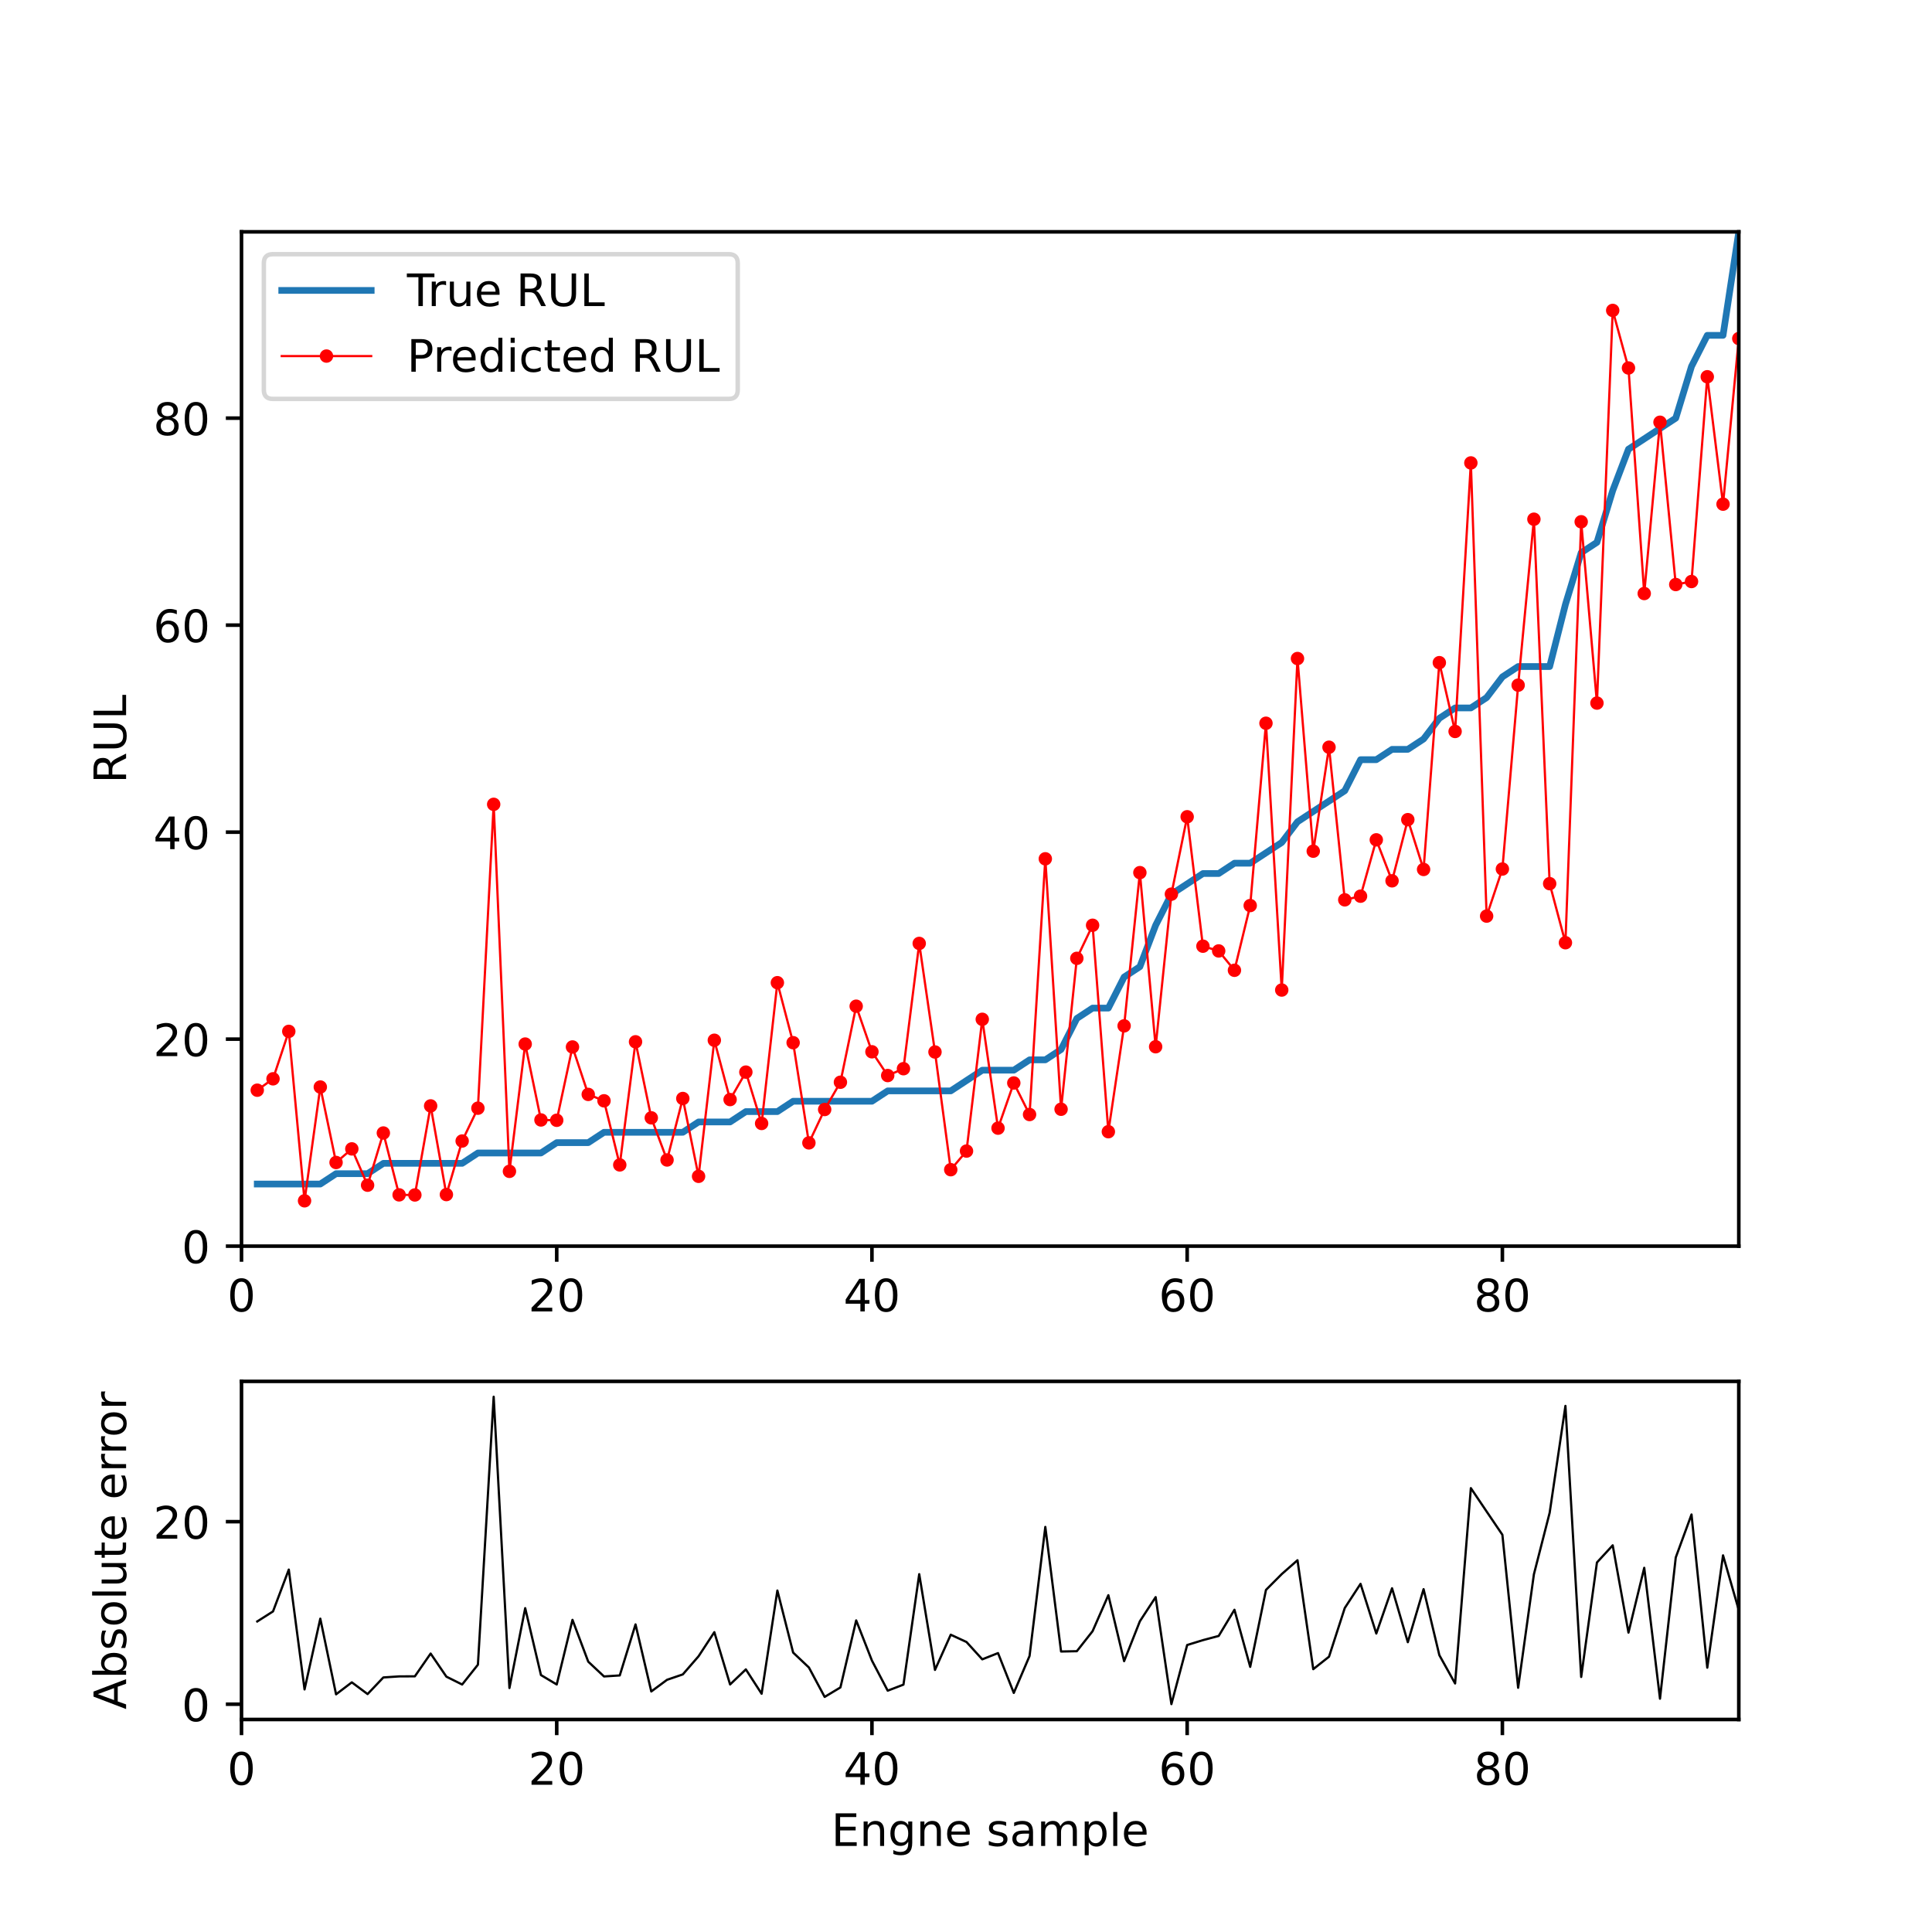 <?xml version="1.0" encoding="utf-8" standalone="no"?>
<!DOCTYPE svg PUBLIC "-//W3C//DTD SVG 1.1//EN"
  "http://www.w3.org/Graphics/SVG/1.1/DTD/svg11.dtd">
<!-- Created with matplotlib (https://matplotlib.org/) -->
<svg height="432pt" version="1.1" viewBox="0 0 432 432" width="432pt" xmlns="http://www.w3.org/2000/svg" xmlns:xlink="http://www.w3.org/1999/xlink">
 <defs>
  <style type="text/css">
*{stroke-linecap:butt;stroke-linejoin:round;}
  </style>
 </defs>
 <g id="figure_1">
  <g id="patch_1">
   <path d="M 0 432 
L 432 432 
L 432 0 
L 0 0 
z
" style="fill:#ffffff;"/>
  </g>
  <g id="axes_1">
   <g id="patch_2">
    <path d="M 54 278.64 
L 388.8 278.64 
L 388.8 51.84 
L 54 51.84 
z
" style="fill:#ffffff;"/>
   </g>
   <g id="matplotlib.axis_1">
    <g id="xtick_1">
     <g id="line2d_1">
      <defs>
       <path d="M 0 0 
L 0 3.5 
" id="m6af1f34b84" style="stroke:#000000;stroke-width:0.8;"/>
      </defs>
      <g>
       <use style="stroke:#000000;stroke-width:0.8;" x="54" xlink:href="#m6af1f34b84" y="278.64"/>
      </g>
     </g>
     <g id="text_1">
      <!-- 0 -->
      <defs>
       <path d="M 31.781 66.406 
Q 24.172 66.406 20.328 58.906 
Q 16.5 51.422 16.5 36.375 
Q 16.5 21.391 20.328 13.891 
Q 24.172 6.391 31.781 6.391 
Q 39.453 6.391 43.281 13.891 
Q 47.125 21.391 47.125 36.375 
Q 47.125 51.422 43.281 58.906 
Q 39.453 66.406 31.781 66.406 
z
M 31.781 74.219 
Q 44.047 74.219 50.516 64.516 
Q 56.984 54.828 56.984 36.375 
Q 56.984 17.969 50.516 8.266 
Q 44.047 -1.422 31.781 -1.422 
Q 19.531 -1.422 13.062 8.266 
Q 6.594 17.969 6.594 36.375 
Q 6.594 54.828 13.062 64.516 
Q 19.531 74.219 31.781 74.219 
z
" id="DejaVuSans-48"/>
      </defs>
      <g transform="translate(50.819 293.238)scale(0.1 -0.1)">
       <use xlink:href="#DejaVuSans-48"/>
      </g>
     </g>
    </g>
    <g id="xtick_2">
     <g id="line2d_2">
      <g>
       <use style="stroke:#000000;stroke-width:0.8;" x="124.484" xlink:href="#m6af1f34b84" y="278.64"/>
      </g>
     </g>
     <g id="text_2">
      <!-- 20 -->
      <defs>
       <path d="M 19.188 8.297 
L 53.609 8.297 
L 53.609 0 
L 7.328 0 
L 7.328 8.297 
Q 12.938 14.109 22.625 23.891 
Q 32.328 33.688 34.812 36.531 
Q 39.547 41.844 41.422 45.531 
Q 43.312 49.219 43.312 52.781 
Q 43.312 58.594 39.234 62.25 
Q 35.156 65.922 28.609 65.922 
Q 23.969 65.922 18.812 64.312 
Q 13.672 62.703 7.812 59.422 
L 7.812 69.391 
Q 13.766 71.781 18.938 73 
Q 24.125 74.219 28.422 74.219 
Q 39.75 74.219 46.484 68.547 
Q 53.219 62.891 53.219 53.422 
Q 53.219 48.922 51.531 44.891 
Q 49.859 40.875 45.406 35.406 
Q 44.188 33.984 37.641 27.219 
Q 31.109 20.453 19.188 8.297 
z
" id="DejaVuSans-50"/>
      </defs>
      <g transform="translate(118.122 293.238)scale(0.1 -0.1)">
       <use xlink:href="#DejaVuSans-50"/>
       <use x="63.623" xlink:href="#DejaVuSans-48"/>
      </g>
     </g>
    </g>
    <g id="xtick_3">
     <g id="line2d_3">
      <g>
       <use style="stroke:#000000;stroke-width:0.8;" x="194.968" xlink:href="#m6af1f34b84" y="278.64"/>
      </g>
     </g>
     <g id="text_3">
      <!-- 40 -->
      <defs>
       <path d="M 37.797 64.312 
L 12.891 25.391 
L 37.797 25.391 
z
M 35.203 72.906 
L 47.609 72.906 
L 47.609 25.391 
L 58.016 25.391 
L 58.016 17.188 
L 47.609 17.188 
L 47.609 0 
L 37.797 0 
L 37.797 17.188 
L 4.891 17.188 
L 4.891 26.703 
z
" id="DejaVuSans-52"/>
      </defs>
      <g transform="translate(188.606 293.238)scale(0.1 -0.1)">
       <use xlink:href="#DejaVuSans-52"/>
       <use x="63.623" xlink:href="#DejaVuSans-48"/>
      </g>
     </g>
    </g>
    <g id="xtick_4">
     <g id="line2d_4">
      <g>
       <use style="stroke:#000000;stroke-width:0.8;" x="265.453" xlink:href="#m6af1f34b84" y="278.64"/>
      </g>
     </g>
     <g id="text_4">
      <!-- 60 -->
      <defs>
       <path d="M 33.016 40.375 
Q 26.375 40.375 22.484 35.828 
Q 18.609 31.297 18.609 23.391 
Q 18.609 15.531 22.484 10.953 
Q 26.375 6.391 33.016 6.391 
Q 39.656 6.391 43.531 10.953 
Q 47.406 15.531 47.406 23.391 
Q 47.406 31.297 43.531 35.828 
Q 39.656 40.375 33.016 40.375 
z
M 52.594 71.297 
L 52.594 62.312 
Q 48.875 64.062 45.094 64.984 
Q 41.312 65.922 37.594 65.922 
Q 27.828 65.922 22.672 59.328 
Q 17.531 52.734 16.797 39.406 
Q 19.672 43.656 24.016 45.922 
Q 28.375 48.188 33.594 48.188 
Q 44.578 48.188 50.953 41.516 
Q 57.328 34.859 57.328 23.391 
Q 57.328 12.156 50.688 5.359 
Q 44.047 -1.422 33.016 -1.422 
Q 20.359 -1.422 13.672 8.266 
Q 6.984 17.969 6.984 36.375 
Q 6.984 53.656 15.188 63.938 
Q 23.391 74.219 37.203 74.219 
Q 40.922 74.219 44.703 73.484 
Q 48.484 72.75 52.594 71.297 
z
" id="DejaVuSans-54"/>
      </defs>
      <g transform="translate(259.09 293.238)scale(0.1 -0.1)">
       <use xlink:href="#DejaVuSans-54"/>
       <use x="63.623" xlink:href="#DejaVuSans-48"/>
      </g>
     </g>
    </g>
    <g id="xtick_5">
     <g id="line2d_5">
      <g>
       <use style="stroke:#000000;stroke-width:0.8;" x="335.937" xlink:href="#m6af1f34b84" y="278.64"/>
      </g>
     </g>
     <g id="text_5">
      <!-- 80 -->
      <defs>
       <path d="M 31.781 34.625 
Q 24.75 34.625 20.719 30.859 
Q 16.703 27.094 16.703 20.516 
Q 16.703 13.922 20.719 10.156 
Q 24.75 6.391 31.781 6.391 
Q 38.812 6.391 42.859 10.172 
Q 46.922 13.969 46.922 20.516 
Q 46.922 27.094 42.891 30.859 
Q 38.875 34.625 31.781 34.625 
z
M 21.922 38.812 
Q 15.578 40.375 12.031 44.719 
Q 8.5 49.078 8.5 55.328 
Q 8.5 64.062 14.719 69.141 
Q 20.953 74.219 31.781 74.219 
Q 42.672 74.219 48.875 69.141 
Q 55.078 64.062 55.078 55.328 
Q 55.078 49.078 51.531 44.719 
Q 48 40.375 41.703 38.812 
Q 48.828 37.156 52.797 32.312 
Q 56.781 27.484 56.781 20.516 
Q 56.781 9.906 50.312 4.234 
Q 43.844 -1.422 31.781 -1.422 
Q 19.734 -1.422 13.25 4.234 
Q 6.781 9.906 6.781 20.516 
Q 6.781 27.484 10.781 32.312 
Q 14.797 37.156 21.922 38.812 
z
M 18.312 54.391 
Q 18.312 48.734 21.844 45.562 
Q 25.391 42.391 31.781 42.391 
Q 38.141 42.391 41.719 45.562 
Q 45.312 48.734 45.312 54.391 
Q 45.312 60.062 41.719 63.234 
Q 38.141 66.406 31.781 66.406 
Q 25.391 66.406 21.844 63.234 
Q 18.312 60.062 18.312 54.391 
z
" id="DejaVuSans-56"/>
      </defs>
      <g transform="translate(329.574 293.238)scale(0.1 -0.1)">
       <use xlink:href="#DejaVuSans-56"/>
       <use x="63.623" xlink:href="#DejaVuSans-48"/>
      </g>
     </g>
    </g>
   </g>
   <g id="matplotlib.axis_2">
    <g id="ytick_1">
     <g id="line2d_6">
      <defs>
       <path d="M 0 0 
L -3.5 0 
" id="m545e10e977" style="stroke:#000000;stroke-width:0.8;"/>
      </defs>
      <g>
       <use style="stroke:#000000;stroke-width:0.8;" x="54" xlink:href="#m545e10e977" y="278.64"/>
      </g>
     </g>
     <g id="text_6">
      <!-- 0 -->
      <g transform="translate(40.638 282.439)scale(0.1 -0.1)">
       <use xlink:href="#DejaVuSans-48"/>
      </g>
     </g>
    </g>
    <g id="ytick_2">
     <g id="line2d_7">
      <g>
       <use style="stroke:#000000;stroke-width:0.8;" x="54" xlink:href="#m545e10e977" y="232.354"/>
      </g>
     </g>
     <g id="text_7">
      <!-- 20 -->
      <g transform="translate(34.275 236.154)scale(0.1 -0.1)">
       <use xlink:href="#DejaVuSans-50"/>
       <use x="63.623" xlink:href="#DejaVuSans-48"/>
      </g>
     </g>
    </g>
    <g id="ytick_3">
     <g id="line2d_8">
      <g>
       <use style="stroke:#000000;stroke-width:0.8;" x="54" xlink:href="#m545e10e977" y="186.069"/>
      </g>
     </g>
     <g id="text_8">
      <!-- 40 -->
      <g transform="translate(34.275 189.868)scale(0.1 -0.1)">
       <use xlink:href="#DejaVuSans-52"/>
       <use x="63.623" xlink:href="#DejaVuSans-48"/>
      </g>
     </g>
    </g>
    <g id="ytick_4">
     <g id="line2d_9">
      <g>
       <use style="stroke:#000000;stroke-width:0.8;" x="54" xlink:href="#m545e10e977" y="139.783"/>
      </g>
     </g>
     <g id="text_9">
      <!-- 60 -->
      <g transform="translate(34.275 143.582)scale(0.1 -0.1)">
       <use xlink:href="#DejaVuSans-54"/>
       <use x="63.623" xlink:href="#DejaVuSans-48"/>
      </g>
     </g>
    </g>
    <g id="ytick_5">
     <g id="line2d_10">
      <g>
       <use style="stroke:#000000;stroke-width:0.8;" x="54" xlink:href="#m545e10e977" y="93.497"/>
      </g>
     </g>
     <g id="text_10">
      <!-- 80 -->
      <g transform="translate(34.275 97.296)scale(0.1 -0.1)">
       <use xlink:href="#DejaVuSans-56"/>
       <use x="63.623" xlink:href="#DejaVuSans-48"/>
      </g>
     </g>
    </g>
    <g id="text_11">
     <!-- RUL -->
     <defs>
      <path d="M 44.391 34.188 
Q 47.562 33.109 50.562 29.594 
Q 53.562 26.078 56.594 19.922 
L 66.609 0 
L 56 0 
L 46.688 18.703 
Q 43.062 26.031 39.672 28.422 
Q 36.281 30.812 30.422 30.812 
L 19.672 30.812 
L 19.672 0 
L 9.812 0 
L 9.812 72.906 
L 32.078 72.906 
Q 44.578 72.906 50.734 67.672 
Q 56.891 62.453 56.891 51.906 
Q 56.891 45.016 53.688 40.469 
Q 50.484 35.938 44.391 34.188 
z
M 19.672 64.797 
L 19.672 38.922 
L 32.078 38.922 
Q 39.203 38.922 42.844 42.219 
Q 46.484 45.516 46.484 51.906 
Q 46.484 58.297 42.844 61.547 
Q 39.203 64.797 32.078 64.797 
z
" id="DejaVuSans-82"/>
      <path d="M 8.688 72.906 
L 18.609 72.906 
L 18.609 28.609 
Q 18.609 16.891 22.844 11.734 
Q 27.094 6.594 36.625 6.594 
Q 46.094 6.594 50.344 11.734 
Q 54.594 16.891 54.594 28.609 
L 54.594 72.906 
L 64.5 72.906 
L 64.5 27.391 
Q 64.5 13.141 57.438 5.859 
Q 50.391 -1.422 36.625 -1.422 
Q 22.797 -1.422 15.734 5.859 
Q 8.688 13.141 8.688 27.391 
z
" id="DejaVuSans-85"/>
      <path d="M 9.812 72.906 
L 19.672 72.906 
L 19.672 8.297 
L 55.172 8.297 
L 55.172 0 
L 9.812 0 
z
" id="DejaVuSans-76"/>
     </defs>
     <g transform="translate(28.195 175.16)rotate(-90)scale(0.1 -0.1)">
      <use xlink:href="#DejaVuSans-82"/>
      <use x="69.482" xlink:href="#DejaVuSans-85"/>
      <use x="142.676" xlink:href="#DejaVuSans-76"/>
     </g>
    </g>
   </g>
   <g id="line2d_11">
    <path clip-path="url(#p2e91b96558)" d="M 57.524 264.754 
L 61.048 264.754 
L 64.573 264.754 
L 68.097 264.754 
L 71.621 264.754 
L 75.145 262.44 
L 78.669 262.44 
L 82.194 262.44 
L 85.718 260.126 
L 89.242 260.126 
L 92.766 260.126 
L 96.291 260.126 
L 99.815 260.126 
L 103.339 260.126 
L 106.863 257.811 
L 110.387 257.811 
L 113.912 257.811 
L 117.436 257.811 
L 120.96 257.811 
L 124.484 255.497 
L 128.008 255.497 
L 131.533 255.497 
L 135.057 253.183 
L 138.581 253.183 
L 142.105 253.183 
L 145.629 253.183 
L 149.154 253.183 
L 152.678 253.183 
L 156.202 250.869 
L 159.726 250.869 
L 163.251 250.869 
L 166.775 248.554 
L 170.299 248.554 
L 173.823 248.554 
L 177.347 246.24 
L 180.872 246.24 
L 184.396 246.24 
L 187.92 246.24 
L 191.444 246.24 
L 194.968 246.24 
L 198.493 243.926 
L 202.017 243.926 
L 205.541 243.926 
L 209.065 243.926 
L 212.589 243.926 
L 216.114 241.611 
L 219.638 239.297 
L 223.162 239.297 
L 226.686 239.297 
L 230.211 236.983 
L 233.735 236.983 
L 237.259 234.669 
L 240.783 227.726 
L 244.307 225.411 
L 247.832 225.411 
L 251.356 218.469 
L 254.88 216.154 
L 258.404 206.897 
L 261.928 199.954 
L 265.453 197.64 
L 268.977 195.326 
L 272.501 195.326 
L 276.025 193.011 
L 279.549 193.011 
L 283.074 190.697 
L 286.598 188.383 
L 290.122 183.754 
L 293.646 181.44 
L 297.171 179.126 
L 300.695 176.811 
L 304.219 169.869 
L 307.743 169.869 
L 311.267 167.554 
L 314.792 167.554 
L 318.316 165.24 
L 321.84 160.611 
L 325.364 158.297 
L 328.888 158.297 
L 332.413 155.983 
L 335.937 151.354 
L 339.461 149.04 
L 342.985 149.04 
L 346.509 149.04 
L 350.034 135.154 
L 353.558 123.583 
L 357.082 121.269 
L 360.606 109.697 
L 364.131 100.44 
L 367.655 98.126 
L 371.179 95.811 
L 374.703 93.497 
L 378.227 81.926 
L 381.752 74.983 
L 385.276 74.983 
L 388.8 51.84 
" style="fill:none;stroke:#1f77b4;stroke-linecap:square;stroke-width:1.5;"/>
   </g>
   <g id="line2d_12">
    <path clip-path="url(#p2e91b96558)" d="M 57.524 243.77 
L 61.048 241.225 
L 64.573 230.619 
L 68.097 268.501 
L 71.621 243.062 
L 75.145 259.935 
L 78.669 256.895 
L 82.194 265.011 
L 85.718 253.342 
L 89.242 267.175 
L 92.766 267.197 
L 96.291 247.283 
L 99.815 267.107 
L 103.339 255.133 
L 106.863 247.793 
L 110.387 179.851 
L 113.912 261.916 
L 117.436 233.454 
L 120.96 250.423 
L 124.484 250.496 
L 128.008 234.107 
L 131.533 244.712 
L 135.057 246.145 
L 138.581 260.476 
L 142.105 232.952 
L 145.629 249.953 
L 149.154 259.371 
L 152.678 245.627 
L 156.202 263.028 
L 159.726 232.604 
L 163.251 245.864 
L 166.775 239.727 
L 170.299 251.208 
L 173.823 219.734 
L 177.347 233.148 
L 180.872 255.55 
L 184.396 248.088 
L 187.92 241.99 
L 191.444 224.991 
L 194.968 235.182 
L 198.493 240.495 
L 202.017 238.963 
L 205.541 210.952 
L 209.065 235.228 
L 212.589 261.546 
L 216.114 257.381 
L 219.638 227.92 
L 223.162 252.255 
L 226.686 242.158 
L 230.211 249.21 
L 233.735 192.032 
L 237.259 248.029 
L 240.783 214.286 
L 244.307 206.892 
L 247.832 253.05 
L 251.356 229.386 
L 254.88 195.124 
L 258.404 234.051 
L 261.928 199.931 
L 265.453 182.633 
L 268.977 211.568 
L 272.501 212.632 
L 276.025 216.958 
L 279.549 202.484 
L 283.074 161.721 
L 286.598 221.375 
L 290.122 147.25 
L 293.646 190.324 
L 297.171 167.081 
L 300.695 201.206 
L 304.219 200.388 
L 307.743 187.792 
L 311.267 196.952 
L 314.792 183.278 
L 318.316 194.41 
L 321.84 148.174 
L 325.364 163.555 
L 328.888 103.51 
L 332.413 204.842 
L 335.937 194.317 
L 339.461 153.206 
L 342.985 116.1 
L 346.509 197.591 
L 350.034 210.793 
L 353.558 116.672 
L 357.082 157.21 
L 360.606 69.412 
L 364.131 82.282 
L 367.655 132.712 
L 371.179 94.417 
L 374.703 130.701 
L 378.227 130.032 
L 381.752 84.246 
L 385.276 112.728 
L 388.8 75.701 
" style="fill:none;stroke:#ff0000;stroke-linecap:square;stroke-width:0.5;"/>
    <defs>
     <path d="M 0 1 
C 0.265 1 0.52 0.895 0.707 0.707 
C 0.895 0.52 1 0.265 1 0 
C 1 -0.265 0.895 -0.52 0.707 -0.707 
C 0.52 -0.895 0.265 -1 0 -1 
C -0.265 -1 -0.52 -0.895 -0.707 -0.707 
C -0.895 -0.52 -1 -0.265 -1 0 
C -1 0.265 -0.895 0.52 -0.707 0.707 
C -0.52 0.895 -0.265 1 0 1 
z
" id="m827a250d17" style="stroke:#ff0000;"/>
    </defs>
    <g clip-path="url(#p2e91b96558)">
     <use style="fill:#ff0000;stroke:#ff0000;" x="57.524" xlink:href="#m827a250d17" y="243.77"/>
     <use style="fill:#ff0000;stroke:#ff0000;" x="61.048" xlink:href="#m827a250d17" y="241.225"/>
     <use style="fill:#ff0000;stroke:#ff0000;" x="64.573" xlink:href="#m827a250d17" y="230.619"/>
     <use style="fill:#ff0000;stroke:#ff0000;" x="68.097" xlink:href="#m827a250d17" y="268.501"/>
     <use style="fill:#ff0000;stroke:#ff0000;" x="71.621" xlink:href="#m827a250d17" y="243.062"/>
     <use style="fill:#ff0000;stroke:#ff0000;" x="75.145" xlink:href="#m827a250d17" y="259.935"/>
     <use style="fill:#ff0000;stroke:#ff0000;" x="78.669" xlink:href="#m827a250d17" y="256.895"/>
     <use style="fill:#ff0000;stroke:#ff0000;" x="82.194" xlink:href="#m827a250d17" y="265.011"/>
     <use style="fill:#ff0000;stroke:#ff0000;" x="85.718" xlink:href="#m827a250d17" y="253.342"/>
     <use style="fill:#ff0000;stroke:#ff0000;" x="89.242" xlink:href="#m827a250d17" y="267.175"/>
     <use style="fill:#ff0000;stroke:#ff0000;" x="92.766" xlink:href="#m827a250d17" y="267.197"/>
     <use style="fill:#ff0000;stroke:#ff0000;" x="96.291" xlink:href="#m827a250d17" y="247.283"/>
     <use style="fill:#ff0000;stroke:#ff0000;" x="99.815" xlink:href="#m827a250d17" y="267.107"/>
     <use style="fill:#ff0000;stroke:#ff0000;" x="103.339" xlink:href="#m827a250d17" y="255.133"/>
     <use style="fill:#ff0000;stroke:#ff0000;" x="106.863" xlink:href="#m827a250d17" y="247.793"/>
     <use style="fill:#ff0000;stroke:#ff0000;" x="110.387" xlink:href="#m827a250d17" y="179.851"/>
     <use style="fill:#ff0000;stroke:#ff0000;" x="113.912" xlink:href="#m827a250d17" y="261.916"/>
     <use style="fill:#ff0000;stroke:#ff0000;" x="117.436" xlink:href="#m827a250d17" y="233.454"/>
     <use style="fill:#ff0000;stroke:#ff0000;" x="120.96" xlink:href="#m827a250d17" y="250.423"/>
     <use style="fill:#ff0000;stroke:#ff0000;" x="124.484" xlink:href="#m827a250d17" y="250.496"/>
     <use style="fill:#ff0000;stroke:#ff0000;" x="128.008" xlink:href="#m827a250d17" y="234.107"/>
     <use style="fill:#ff0000;stroke:#ff0000;" x="131.533" xlink:href="#m827a250d17" y="244.712"/>
     <use style="fill:#ff0000;stroke:#ff0000;" x="135.057" xlink:href="#m827a250d17" y="246.145"/>
     <use style="fill:#ff0000;stroke:#ff0000;" x="138.581" xlink:href="#m827a250d17" y="260.476"/>
     <use style="fill:#ff0000;stroke:#ff0000;" x="142.105" xlink:href="#m827a250d17" y="232.952"/>
     <use style="fill:#ff0000;stroke:#ff0000;" x="145.629" xlink:href="#m827a250d17" y="249.953"/>
     <use style="fill:#ff0000;stroke:#ff0000;" x="149.154" xlink:href="#m827a250d17" y="259.371"/>
     <use style="fill:#ff0000;stroke:#ff0000;" x="152.678" xlink:href="#m827a250d17" y="245.627"/>
     <use style="fill:#ff0000;stroke:#ff0000;" x="156.202" xlink:href="#m827a250d17" y="263.028"/>
     <use style="fill:#ff0000;stroke:#ff0000;" x="159.726" xlink:href="#m827a250d17" y="232.604"/>
     <use style="fill:#ff0000;stroke:#ff0000;" x="163.251" xlink:href="#m827a250d17" y="245.864"/>
     <use style="fill:#ff0000;stroke:#ff0000;" x="166.775" xlink:href="#m827a250d17" y="239.727"/>
     <use style="fill:#ff0000;stroke:#ff0000;" x="170.299" xlink:href="#m827a250d17" y="251.208"/>
     <use style="fill:#ff0000;stroke:#ff0000;" x="173.823" xlink:href="#m827a250d17" y="219.734"/>
     <use style="fill:#ff0000;stroke:#ff0000;" x="177.347" xlink:href="#m827a250d17" y="233.148"/>
     <use style="fill:#ff0000;stroke:#ff0000;" x="180.872" xlink:href="#m827a250d17" y="255.55"/>
     <use style="fill:#ff0000;stroke:#ff0000;" x="184.396" xlink:href="#m827a250d17" y="248.088"/>
     <use style="fill:#ff0000;stroke:#ff0000;" x="187.92" xlink:href="#m827a250d17" y="241.99"/>
     <use style="fill:#ff0000;stroke:#ff0000;" x="191.444" xlink:href="#m827a250d17" y="224.991"/>
     <use style="fill:#ff0000;stroke:#ff0000;" x="194.968" xlink:href="#m827a250d17" y="235.182"/>
     <use style="fill:#ff0000;stroke:#ff0000;" x="198.493" xlink:href="#m827a250d17" y="240.495"/>
     <use style="fill:#ff0000;stroke:#ff0000;" x="202.017" xlink:href="#m827a250d17" y="238.963"/>
     <use style="fill:#ff0000;stroke:#ff0000;" x="205.541" xlink:href="#m827a250d17" y="210.952"/>
     <use style="fill:#ff0000;stroke:#ff0000;" x="209.065" xlink:href="#m827a250d17" y="235.228"/>
     <use style="fill:#ff0000;stroke:#ff0000;" x="212.589" xlink:href="#m827a250d17" y="261.546"/>
     <use style="fill:#ff0000;stroke:#ff0000;" x="216.114" xlink:href="#m827a250d17" y="257.381"/>
     <use style="fill:#ff0000;stroke:#ff0000;" x="219.638" xlink:href="#m827a250d17" y="227.92"/>
     <use style="fill:#ff0000;stroke:#ff0000;" x="223.162" xlink:href="#m827a250d17" y="252.255"/>
     <use style="fill:#ff0000;stroke:#ff0000;" x="226.686" xlink:href="#m827a250d17" y="242.158"/>
     <use style="fill:#ff0000;stroke:#ff0000;" x="230.211" xlink:href="#m827a250d17" y="249.21"/>
     <use style="fill:#ff0000;stroke:#ff0000;" x="233.735" xlink:href="#m827a250d17" y="192.032"/>
     <use style="fill:#ff0000;stroke:#ff0000;" x="237.259" xlink:href="#m827a250d17" y="248.029"/>
     <use style="fill:#ff0000;stroke:#ff0000;" x="240.783" xlink:href="#m827a250d17" y="214.286"/>
     <use style="fill:#ff0000;stroke:#ff0000;" x="244.307" xlink:href="#m827a250d17" y="206.892"/>
     <use style="fill:#ff0000;stroke:#ff0000;" x="247.832" xlink:href="#m827a250d17" y="253.05"/>
     <use style="fill:#ff0000;stroke:#ff0000;" x="251.356" xlink:href="#m827a250d17" y="229.386"/>
     <use style="fill:#ff0000;stroke:#ff0000;" x="254.88" xlink:href="#m827a250d17" y="195.124"/>
     <use style="fill:#ff0000;stroke:#ff0000;" x="258.404" xlink:href="#m827a250d17" y="234.051"/>
     <use style="fill:#ff0000;stroke:#ff0000;" x="261.928" xlink:href="#m827a250d17" y="199.931"/>
     <use style="fill:#ff0000;stroke:#ff0000;" x="265.453" xlink:href="#m827a250d17" y="182.633"/>
     <use style="fill:#ff0000;stroke:#ff0000;" x="268.977" xlink:href="#m827a250d17" y="211.568"/>
     <use style="fill:#ff0000;stroke:#ff0000;" x="272.501" xlink:href="#m827a250d17" y="212.632"/>
     <use style="fill:#ff0000;stroke:#ff0000;" x="276.025" xlink:href="#m827a250d17" y="216.958"/>
     <use style="fill:#ff0000;stroke:#ff0000;" x="279.549" xlink:href="#m827a250d17" y="202.484"/>
     <use style="fill:#ff0000;stroke:#ff0000;" x="283.074" xlink:href="#m827a250d17" y="161.721"/>
     <use style="fill:#ff0000;stroke:#ff0000;" x="286.598" xlink:href="#m827a250d17" y="221.375"/>
     <use style="fill:#ff0000;stroke:#ff0000;" x="290.122" xlink:href="#m827a250d17" y="147.25"/>
     <use style="fill:#ff0000;stroke:#ff0000;" x="293.646" xlink:href="#m827a250d17" y="190.324"/>
     <use style="fill:#ff0000;stroke:#ff0000;" x="297.171" xlink:href="#m827a250d17" y="167.081"/>
     <use style="fill:#ff0000;stroke:#ff0000;" x="300.695" xlink:href="#m827a250d17" y="201.206"/>
     <use style="fill:#ff0000;stroke:#ff0000;" x="304.219" xlink:href="#m827a250d17" y="200.388"/>
     <use style="fill:#ff0000;stroke:#ff0000;" x="307.743" xlink:href="#m827a250d17" y="187.792"/>
     <use style="fill:#ff0000;stroke:#ff0000;" x="311.267" xlink:href="#m827a250d17" y="196.952"/>
     <use style="fill:#ff0000;stroke:#ff0000;" x="314.792" xlink:href="#m827a250d17" y="183.278"/>
     <use style="fill:#ff0000;stroke:#ff0000;" x="318.316" xlink:href="#m827a250d17" y="194.41"/>
     <use style="fill:#ff0000;stroke:#ff0000;" x="321.84" xlink:href="#m827a250d17" y="148.174"/>
     <use style="fill:#ff0000;stroke:#ff0000;" x="325.364" xlink:href="#m827a250d17" y="163.555"/>
     <use style="fill:#ff0000;stroke:#ff0000;" x="328.888" xlink:href="#m827a250d17" y="103.51"/>
     <use style="fill:#ff0000;stroke:#ff0000;" x="332.413" xlink:href="#m827a250d17" y="204.842"/>
     <use style="fill:#ff0000;stroke:#ff0000;" x="335.937" xlink:href="#m827a250d17" y="194.317"/>
     <use style="fill:#ff0000;stroke:#ff0000;" x="339.461" xlink:href="#m827a250d17" y="153.206"/>
     <use style="fill:#ff0000;stroke:#ff0000;" x="342.985" xlink:href="#m827a250d17" y="116.1"/>
     <use style="fill:#ff0000;stroke:#ff0000;" x="346.509" xlink:href="#m827a250d17" y="197.591"/>
     <use style="fill:#ff0000;stroke:#ff0000;" x="350.034" xlink:href="#m827a250d17" y="210.793"/>
     <use style="fill:#ff0000;stroke:#ff0000;" x="353.558" xlink:href="#m827a250d17" y="116.672"/>
     <use style="fill:#ff0000;stroke:#ff0000;" x="357.082" xlink:href="#m827a250d17" y="157.21"/>
     <use style="fill:#ff0000;stroke:#ff0000;" x="360.606" xlink:href="#m827a250d17" y="69.412"/>
     <use style="fill:#ff0000;stroke:#ff0000;" x="364.131" xlink:href="#m827a250d17" y="82.282"/>
     <use style="fill:#ff0000;stroke:#ff0000;" x="367.655" xlink:href="#m827a250d17" y="132.712"/>
     <use style="fill:#ff0000;stroke:#ff0000;" x="371.179" xlink:href="#m827a250d17" y="94.417"/>
     <use style="fill:#ff0000;stroke:#ff0000;" x="374.703" xlink:href="#m827a250d17" y="130.701"/>
     <use style="fill:#ff0000;stroke:#ff0000;" x="378.227" xlink:href="#m827a250d17" y="130.032"/>
     <use style="fill:#ff0000;stroke:#ff0000;" x="381.752" xlink:href="#m827a250d17" y="84.246"/>
     <use style="fill:#ff0000;stroke:#ff0000;" x="385.276" xlink:href="#m827a250d17" y="112.728"/>
     <use style="fill:#ff0000;stroke:#ff0000;" x="388.8" xlink:href="#m827a250d17" y="75.701"/>
    </g>
   </g>
   <g id="patch_3">
    <path d="M 54 278.64 
L 54 51.84 
" style="fill:none;stroke:#000000;stroke-linecap:square;stroke-linejoin:miter;stroke-width:0.8;"/>
   </g>
   <g id="patch_4">
    <path d="M 388.8 278.64 
L 388.8 51.84 
" style="fill:none;stroke:#000000;stroke-linecap:square;stroke-linejoin:miter;stroke-width:0.8;"/>
   </g>
   <g id="patch_5">
    <path d="M 54 278.64 
L 388.8 278.64 
" style="fill:none;stroke:#000000;stroke-linecap:square;stroke-linejoin:miter;stroke-width:0.8;"/>
   </g>
   <g id="patch_6">
    <path d="M 54 51.84 
L 388.8 51.84 
" style="fill:none;stroke:#000000;stroke-linecap:square;stroke-linejoin:miter;stroke-width:0.8;"/>
   </g>
   <g id="legend_1">
    <g id="patch_7">
     <path d="M 61 89.196 
L 162.958 89.196 
Q 164.958 89.196 164.958 87.196 
L 164.958 58.84 
Q 164.958 56.84 162.958 56.84 
L 61 56.84 
Q 59 56.84 59 58.84 
L 59 87.196 
Q 59 89.196 61 89.196 
z
" style="fill:#ffffff;opacity:0.8;stroke:#cccccc;stroke-linejoin:miter;"/>
    </g>
    <g id="line2d_13">
     <path d="M 63 64.938 
L 83 64.938 
" style="fill:none;stroke:#1f77b4;stroke-linecap:square;stroke-width:1.5;"/>
    </g>
    <g id="line2d_14"/>
    <g id="text_12">
     <!-- True RUL -->
     <defs>
      <path d="M -0.297 72.906 
L 61.375 72.906 
L 61.375 64.594 
L 35.5 64.594 
L 35.5 0 
L 25.594 0 
L 25.594 64.594 
L -0.297 64.594 
z
" id="DejaVuSans-84"/>
      <path d="M 41.109 46.297 
Q 39.594 47.172 37.812 47.578 
Q 36.031 48 33.891 48 
Q 26.266 48 22.188 43.047 
Q 18.109 38.094 18.109 28.812 
L 18.109 0 
L 9.078 0 
L 9.078 54.688 
L 18.109 54.688 
L 18.109 46.188 
Q 20.953 51.172 25.484 53.578 
Q 30.031 56 36.531 56 
Q 37.453 56 38.578 55.875 
Q 39.703 55.766 41.062 55.516 
z
" id="DejaVuSans-114"/>
      <path d="M 8.5 21.578 
L 8.5 54.688 
L 17.484 54.688 
L 17.484 21.922 
Q 17.484 14.156 20.5 10.266 
Q 23.531 6.391 29.594 6.391 
Q 36.859 6.391 41.078 11.031 
Q 45.312 15.672 45.312 23.688 
L 45.312 54.688 
L 54.297 54.688 
L 54.297 0 
L 45.312 0 
L 45.312 8.406 
Q 42.047 3.422 37.719 1 
Q 33.406 -1.422 27.688 -1.422 
Q 18.266 -1.422 13.375 4.438 
Q 8.5 10.297 8.5 21.578 
z
M 31.109 56 
z
" id="DejaVuSans-117"/>
      <path d="M 56.203 29.594 
L 56.203 25.203 
L 14.891 25.203 
Q 15.484 15.922 20.484 11.062 
Q 25.484 6.203 34.422 6.203 
Q 39.594 6.203 44.453 7.469 
Q 49.312 8.734 54.109 11.281 
L 54.109 2.781 
Q 49.266 0.734 44.188 -0.344 
Q 39.109 -1.422 33.891 -1.422 
Q 20.797 -1.422 13.156 6.188 
Q 5.516 13.812 5.516 26.812 
Q 5.516 40.234 12.766 48.109 
Q 20.016 56 32.328 56 
Q 43.359 56 49.781 48.891 
Q 56.203 41.797 56.203 29.594 
z
M 47.219 32.234 
Q 47.125 39.594 43.094 43.984 
Q 39.062 48.391 32.422 48.391 
Q 24.906 48.391 20.391 44.141 
Q 15.875 39.891 15.188 32.172 
z
" id="DejaVuSans-101"/>
      <path id="DejaVuSans-32"/>
     </defs>
     <g transform="translate(91 68.438)scale(0.1 -0.1)">
      <use xlink:href="#DejaVuSans-84"/>
      <use x="46.334" xlink:href="#DejaVuSans-114"/>
      <use x="87.447" xlink:href="#DejaVuSans-117"/>
      <use x="150.826" xlink:href="#DejaVuSans-101"/>
      <use x="212.35" xlink:href="#DejaVuSans-32"/>
      <use x="244.137" xlink:href="#DejaVuSans-82"/>
      <use x="313.619" xlink:href="#DejaVuSans-85"/>
      <use x="386.812" xlink:href="#DejaVuSans-76"/>
     </g>
    </g>
    <g id="line2d_15">
     <path d="M 63 79.617 
L 83 79.617 
" style="fill:none;stroke:#ff0000;stroke-linecap:square;stroke-width:0.5;"/>
    </g>
    <g id="line2d_16">
     <g>
      <use style="fill:#ff0000;stroke:#ff0000;" x="73" xlink:href="#m827a250d17" y="79.617"/>
     </g>
    </g>
    <g id="text_13">
     <!-- Predicted RUL -->
     <defs>
      <path d="M 19.672 64.797 
L 19.672 37.406 
L 32.078 37.406 
Q 38.969 37.406 42.719 40.969 
Q 46.484 44.531 46.484 51.125 
Q 46.484 57.672 42.719 61.234 
Q 38.969 64.797 32.078 64.797 
z
M 9.812 72.906 
L 32.078 72.906 
Q 44.344 72.906 50.609 67.359 
Q 56.891 61.812 56.891 51.125 
Q 56.891 40.328 50.609 34.812 
Q 44.344 29.297 32.078 29.297 
L 19.672 29.297 
L 19.672 0 
L 9.812 0 
z
" id="DejaVuSans-80"/>
      <path d="M 45.406 46.391 
L 45.406 75.984 
L 54.391 75.984 
L 54.391 0 
L 45.406 0 
L 45.406 8.203 
Q 42.578 3.328 38.25 0.953 
Q 33.938 -1.422 27.875 -1.422 
Q 17.969 -1.422 11.734 6.484 
Q 5.516 14.406 5.516 27.297 
Q 5.516 40.188 11.734 48.094 
Q 17.969 56 27.875 56 
Q 33.938 56 38.25 53.625 
Q 42.578 51.266 45.406 46.391 
z
M 14.797 27.297 
Q 14.797 17.391 18.875 11.75 
Q 22.953 6.109 30.078 6.109 
Q 37.203 6.109 41.297 11.75 
Q 45.406 17.391 45.406 27.297 
Q 45.406 37.203 41.297 42.844 
Q 37.203 48.484 30.078 48.484 
Q 22.953 48.484 18.875 42.844 
Q 14.797 37.203 14.797 27.297 
z
" id="DejaVuSans-100"/>
      <path d="M 9.422 54.688 
L 18.406 54.688 
L 18.406 0 
L 9.422 0 
z
M 9.422 75.984 
L 18.406 75.984 
L 18.406 64.594 
L 9.422 64.594 
z
" id="DejaVuSans-105"/>
      <path d="M 48.781 52.594 
L 48.781 44.188 
Q 44.969 46.297 41.141 47.344 
Q 37.312 48.391 33.406 48.391 
Q 24.656 48.391 19.812 42.844 
Q 14.984 37.312 14.984 27.297 
Q 14.984 17.281 19.812 11.734 
Q 24.656 6.203 33.406 6.203 
Q 37.312 6.203 41.141 7.25 
Q 44.969 8.297 48.781 10.406 
L 48.781 2.094 
Q 45.016 0.344 40.984 -0.531 
Q 36.969 -1.422 32.422 -1.422 
Q 20.062 -1.422 12.781 6.344 
Q 5.516 14.109 5.516 27.297 
Q 5.516 40.672 12.859 48.328 
Q 20.219 56 33.016 56 
Q 37.156 56 41.109 55.141 
Q 45.062 54.297 48.781 52.594 
z
" id="DejaVuSans-99"/>
      <path d="M 18.312 70.219 
L 18.312 54.688 
L 36.812 54.688 
L 36.812 47.703 
L 18.312 47.703 
L 18.312 18.016 
Q 18.312 11.328 20.141 9.422 
Q 21.969 7.516 27.594 7.516 
L 36.812 7.516 
L 36.812 0 
L 27.594 0 
Q 17.188 0 13.234 3.875 
Q 9.281 7.766 9.281 18.016 
L 9.281 47.703 
L 2.688 47.703 
L 2.688 54.688 
L 9.281 54.688 
L 9.281 70.219 
z
" id="DejaVuSans-116"/>
     </defs>
     <g transform="translate(91 83.117)scale(0.1 -0.1)">
      <use xlink:href="#DejaVuSans-80"/>
      <use x="58.553" xlink:href="#DejaVuSans-114"/>
      <use x="97.416" xlink:href="#DejaVuSans-101"/>
      <use x="158.939" xlink:href="#DejaVuSans-100"/>
      <use x="222.416" xlink:href="#DejaVuSans-105"/>
      <use x="250.199" xlink:href="#DejaVuSans-99"/>
      <use x="305.18" xlink:href="#DejaVuSans-116"/>
      <use x="344.389" xlink:href="#DejaVuSans-101"/>
      <use x="405.912" xlink:href="#DejaVuSans-100"/>
      <use x="469.389" xlink:href="#DejaVuSans-32"/>
      <use x="501.176" xlink:href="#DejaVuSans-82"/>
      <use x="570.658" xlink:href="#DejaVuSans-85"/>
      <use x="643.852" xlink:href="#DejaVuSans-76"/>
     </g>
    </g>
   </g>
  </g>
  <g id="axes_2">
   <g id="patch_8">
    <path d="M 54 384.48 
L 388.8 384.48 
L 388.8 308.88 
L 54 308.88 
z
" style="fill:#ffffff;"/>
   </g>
   <g id="matplotlib.axis_3">
    <g id="xtick_6">
     <g id="line2d_17">
      <g>
       <use style="stroke:#000000;stroke-width:0.8;" x="54" xlink:href="#m6af1f34b84" y="384.48"/>
      </g>
     </g>
     <g id="text_14">
      <!-- 0 -->
      <g transform="translate(50.819 399.078)scale(0.1 -0.1)">
       <use xlink:href="#DejaVuSans-48"/>
      </g>
     </g>
    </g>
    <g id="xtick_7">
     <g id="line2d_18">
      <g>
       <use style="stroke:#000000;stroke-width:0.8;" x="124.484" xlink:href="#m6af1f34b84" y="384.48"/>
      </g>
     </g>
     <g id="text_15">
      <!-- 20 -->
      <g transform="translate(118.122 399.078)scale(0.1 -0.1)">
       <use xlink:href="#DejaVuSans-50"/>
       <use x="63.623" xlink:href="#DejaVuSans-48"/>
      </g>
     </g>
    </g>
    <g id="xtick_8">
     <g id="line2d_19">
      <g>
       <use style="stroke:#000000;stroke-width:0.8;" x="194.968" xlink:href="#m6af1f34b84" y="384.48"/>
      </g>
     </g>
     <g id="text_16">
      <!-- 40 -->
      <g transform="translate(188.606 399.078)scale(0.1 -0.1)">
       <use xlink:href="#DejaVuSans-52"/>
       <use x="63.623" xlink:href="#DejaVuSans-48"/>
      </g>
     </g>
    </g>
    <g id="xtick_9">
     <g id="line2d_20">
      <g>
       <use style="stroke:#000000;stroke-width:0.8;" x="265.453" xlink:href="#m6af1f34b84" y="384.48"/>
      </g>
     </g>
     <g id="text_17">
      <!-- 60 -->
      <g transform="translate(259.09 399.078)scale(0.1 -0.1)">
       <use xlink:href="#DejaVuSans-54"/>
       <use x="63.623" xlink:href="#DejaVuSans-48"/>
      </g>
     </g>
    </g>
    <g id="xtick_10">
     <g id="line2d_21">
      <g>
       <use style="stroke:#000000;stroke-width:0.8;" x="335.937" xlink:href="#m6af1f34b84" y="384.48"/>
      </g>
     </g>
     <g id="text_18">
      <!-- 80 -->
      <g transform="translate(329.574 399.078)scale(0.1 -0.1)">
       <use xlink:href="#DejaVuSans-56"/>
       <use x="63.623" xlink:href="#DejaVuSans-48"/>
      </g>
     </g>
    </g>
    <g id="text_19">
     <!-- Engne sample -->
     <defs>
      <path d="M 9.812 72.906 
L 55.906 72.906 
L 55.906 64.594 
L 19.672 64.594 
L 19.672 43.016 
L 54.391 43.016 
L 54.391 34.719 
L 19.672 34.719 
L 19.672 8.297 
L 56.781 8.297 
L 56.781 0 
L 9.812 0 
z
" id="DejaVuSans-69"/>
      <path d="M 54.891 33.016 
L 54.891 0 
L 45.906 0 
L 45.906 32.719 
Q 45.906 40.484 42.875 44.328 
Q 39.844 48.188 33.797 48.188 
Q 26.516 48.188 22.312 43.547 
Q 18.109 38.922 18.109 30.906 
L 18.109 0 
L 9.078 0 
L 9.078 54.688 
L 18.109 54.688 
L 18.109 46.188 
Q 21.344 51.125 25.703 53.562 
Q 30.078 56 35.797 56 
Q 45.219 56 50.047 50.172 
Q 54.891 44.344 54.891 33.016 
z
" id="DejaVuSans-110"/>
      <path d="M 45.406 27.984 
Q 45.406 37.75 41.375 43.109 
Q 37.359 48.484 30.078 48.484 
Q 22.859 48.484 18.828 43.109 
Q 14.797 37.75 14.797 27.984 
Q 14.797 18.266 18.828 12.891 
Q 22.859 7.516 30.078 7.516 
Q 37.359 7.516 41.375 12.891 
Q 45.406 18.266 45.406 27.984 
z
M 54.391 6.781 
Q 54.391 -7.172 48.188 -13.984 
Q 42 -20.797 29.203 -20.797 
Q 24.469 -20.797 20.266 -20.094 
Q 16.062 -19.391 12.109 -17.922 
L 12.109 -9.188 
Q 16.062 -11.328 19.922 -12.344 
Q 23.781 -13.375 27.781 -13.375 
Q 36.625 -13.375 41.016 -8.766 
Q 45.406 -4.156 45.406 5.172 
L 45.406 9.625 
Q 42.625 4.781 38.281 2.391 
Q 33.938 0 27.875 0 
Q 17.828 0 11.672 7.656 
Q 5.516 15.328 5.516 27.984 
Q 5.516 40.672 11.672 48.328 
Q 17.828 56 27.875 56 
Q 33.938 56 38.281 53.609 
Q 42.625 51.219 45.406 46.391 
L 45.406 54.688 
L 54.391 54.688 
z
" id="DejaVuSans-103"/>
      <path d="M 44.281 53.078 
L 44.281 44.578 
Q 40.484 46.531 36.375 47.5 
Q 32.281 48.484 27.875 48.484 
Q 21.188 48.484 17.844 46.438 
Q 14.5 44.391 14.5 40.281 
Q 14.5 37.156 16.891 35.375 
Q 19.281 33.594 26.516 31.984 
L 29.594 31.297 
Q 39.156 29.25 43.188 25.516 
Q 47.219 21.781 47.219 15.094 
Q 47.219 7.469 41.188 3.016 
Q 35.156 -1.422 24.609 -1.422 
Q 20.219 -1.422 15.453 -0.562 
Q 10.688 0.297 5.422 2 
L 5.422 11.281 
Q 10.406 8.688 15.234 7.391 
Q 20.062 6.109 24.812 6.109 
Q 31.156 6.109 34.562 8.281 
Q 37.984 10.453 37.984 14.406 
Q 37.984 18.062 35.516 20.016 
Q 33.062 21.969 24.703 23.781 
L 21.578 24.516 
Q 13.234 26.266 9.516 29.906 
Q 5.812 33.547 5.812 39.891 
Q 5.812 47.609 11.281 51.797 
Q 16.75 56 26.812 56 
Q 31.781 56 36.172 55.266 
Q 40.578 54.547 44.281 53.078 
z
" id="DejaVuSans-115"/>
      <path d="M 34.281 27.484 
Q 23.391 27.484 19.188 25 
Q 14.984 22.516 14.984 16.5 
Q 14.984 11.719 18.141 8.906 
Q 21.297 6.109 26.703 6.109 
Q 34.188 6.109 38.703 11.406 
Q 43.219 16.703 43.219 25.484 
L 43.219 27.484 
z
M 52.203 31.203 
L 52.203 0 
L 43.219 0 
L 43.219 8.297 
Q 40.141 3.328 35.547 0.953 
Q 30.953 -1.422 24.312 -1.422 
Q 15.922 -1.422 10.953 3.297 
Q 6 8.016 6 15.922 
Q 6 25.141 12.172 29.828 
Q 18.359 34.516 30.609 34.516 
L 43.219 34.516 
L 43.219 35.406 
Q 43.219 41.609 39.141 45 
Q 35.062 48.391 27.688 48.391 
Q 23 48.391 18.547 47.266 
Q 14.109 46.141 10.016 43.891 
L 10.016 52.203 
Q 14.938 54.109 19.578 55.047 
Q 24.219 56 28.609 56 
Q 40.484 56 46.344 49.844 
Q 52.203 43.703 52.203 31.203 
z
" id="DejaVuSans-97"/>
      <path d="M 52 44.188 
Q 55.375 50.25 60.062 53.125 
Q 64.75 56 71.094 56 
Q 79.641 56 84.281 50.016 
Q 88.922 44.047 88.922 33.016 
L 88.922 0 
L 79.891 0 
L 79.891 32.719 
Q 79.891 40.578 77.094 44.375 
Q 74.312 48.188 68.609 48.188 
Q 61.625 48.188 57.562 43.547 
Q 53.516 38.922 53.516 30.906 
L 53.516 0 
L 44.484 0 
L 44.484 32.719 
Q 44.484 40.625 41.703 44.406 
Q 38.922 48.188 33.109 48.188 
Q 26.219 48.188 22.156 43.531 
Q 18.109 38.875 18.109 30.906 
L 18.109 0 
L 9.078 0 
L 9.078 54.688 
L 18.109 54.688 
L 18.109 46.188 
Q 21.188 51.219 25.484 53.609 
Q 29.781 56 35.688 56 
Q 41.656 56 45.828 52.969 
Q 50 49.953 52 44.188 
z
" id="DejaVuSans-109"/>
      <path d="M 18.109 8.203 
L 18.109 -20.797 
L 9.078 -20.797 
L 9.078 54.688 
L 18.109 54.688 
L 18.109 46.391 
Q 20.953 51.266 25.266 53.625 
Q 29.594 56 35.594 56 
Q 45.562 56 51.781 48.094 
Q 58.016 40.188 58.016 27.297 
Q 58.016 14.406 51.781 6.484 
Q 45.562 -1.422 35.594 -1.422 
Q 29.594 -1.422 25.266 0.953 
Q 20.953 3.328 18.109 8.203 
z
M 48.688 27.297 
Q 48.688 37.203 44.609 42.844 
Q 40.531 48.484 33.406 48.484 
Q 26.266 48.484 22.188 42.844 
Q 18.109 37.203 18.109 27.297 
Q 18.109 17.391 22.188 11.75 
Q 26.266 6.109 33.406 6.109 
Q 40.531 6.109 44.609 11.75 
Q 48.688 17.391 48.688 27.297 
z
" id="DejaVuSans-112"/>
      <path d="M 9.422 75.984 
L 18.406 75.984 
L 18.406 0 
L 9.422 0 
z
" id="DejaVuSans-108"/>
     </defs>
     <g transform="translate(185.884 412.757)scale(0.1 -0.1)">
      <use xlink:href="#DejaVuSans-69"/>
      <use x="63.184" xlink:href="#DejaVuSans-110"/>
      <use x="126.562" xlink:href="#DejaVuSans-103"/>
      <use x="190.039" xlink:href="#DejaVuSans-110"/>
      <use x="253.418" xlink:href="#DejaVuSans-101"/>
      <use x="314.941" xlink:href="#DejaVuSans-32"/>
      <use x="346.729" xlink:href="#DejaVuSans-115"/>
      <use x="398.828" xlink:href="#DejaVuSans-97"/>
      <use x="460.107" xlink:href="#DejaVuSans-109"/>
      <use x="557.52" xlink:href="#DejaVuSans-112"/>
      <use x="620.996" xlink:href="#DejaVuSans-108"/>
      <use x="648.779" xlink:href="#DejaVuSans-101"/>
     </g>
    </g>
   </g>
   <g id="matplotlib.axis_4">
    <g id="ytick_6">
     <g id="line2d_22">
      <g>
       <use style="stroke:#000000;stroke-width:0.8;" x="54" xlink:href="#m545e10e977" y="381.064"/>
      </g>
     </g>
     <g id="text_20">
      <!-- 0 -->
      <g transform="translate(40.638 384.863)scale(0.1 -0.1)">
       <use xlink:href="#DejaVuSans-48"/>
      </g>
     </g>
    </g>
    <g id="ytick_7">
     <g id="line2d_23">
      <g>
       <use style="stroke:#000000;stroke-width:0.8;" x="54" xlink:href="#m545e10e977" y="340.248"/>
      </g>
     </g>
     <g id="text_21">
      <!-- 20 -->
      <g transform="translate(34.275 344.047)scale(0.1 -0.1)">
       <use xlink:href="#DejaVuSans-50"/>
       <use x="63.623" xlink:href="#DejaVuSans-48"/>
      </g>
     </g>
    </g>
    <g id="text_22">
     <!-- Absolute error -->
     <defs>
      <path d="M 34.188 63.188 
L 20.797 26.906 
L 47.609 26.906 
z
M 28.609 72.906 
L 39.797 72.906 
L 67.578 0 
L 57.328 0 
L 50.688 18.703 
L 17.828 18.703 
L 11.188 0 
L 0.781 0 
z
" id="DejaVuSans-65"/>
      <path d="M 48.688 27.297 
Q 48.688 37.203 44.609 42.844 
Q 40.531 48.484 33.406 48.484 
Q 26.266 48.484 22.188 42.844 
Q 18.109 37.203 18.109 27.297 
Q 18.109 17.391 22.188 11.75 
Q 26.266 6.109 33.406 6.109 
Q 40.531 6.109 44.609 11.75 
Q 48.688 17.391 48.688 27.297 
z
M 18.109 46.391 
Q 20.953 51.266 25.266 53.625 
Q 29.594 56 35.594 56 
Q 45.562 56 51.781 48.094 
Q 58.016 40.188 58.016 27.297 
Q 58.016 14.406 51.781 6.484 
Q 45.562 -1.422 35.594 -1.422 
Q 29.594 -1.422 25.266 0.953 
Q 20.953 3.328 18.109 8.203 
L 18.109 0 
L 9.078 0 
L 9.078 75.984 
L 18.109 75.984 
z
" id="DejaVuSans-98"/>
      <path d="M 30.609 48.391 
Q 23.391 48.391 19.188 42.75 
Q 14.984 37.109 14.984 27.297 
Q 14.984 17.484 19.156 11.844 
Q 23.344 6.203 30.609 6.203 
Q 37.797 6.203 41.984 11.859 
Q 46.188 17.531 46.188 27.297 
Q 46.188 37.016 41.984 42.703 
Q 37.797 48.391 30.609 48.391 
z
M 30.609 56 
Q 42.328 56 49.016 48.375 
Q 55.719 40.766 55.719 27.297 
Q 55.719 13.875 49.016 6.219 
Q 42.328 -1.422 30.609 -1.422 
Q 18.844 -1.422 12.172 6.219 
Q 5.516 13.875 5.516 27.297 
Q 5.516 40.766 12.172 48.375 
Q 18.844 56 30.609 56 
z
" id="DejaVuSans-111"/>
     </defs>
     <g transform="translate(28.195 382.225)rotate(-90)scale(0.1 -0.1)">
      <use xlink:href="#DejaVuSans-65"/>
      <use x="68.408" xlink:href="#DejaVuSans-98"/>
      <use x="131.885" xlink:href="#DejaVuSans-115"/>
      <use x="183.984" xlink:href="#DejaVuSans-111"/>
      <use x="245.166" xlink:href="#DejaVuSans-108"/>
      <use x="272.949" xlink:href="#DejaVuSans-117"/>
      <use x="336.328" xlink:href="#DejaVuSans-116"/>
      <use x="375.537" xlink:href="#DejaVuSans-101"/>
      <use x="437.061" xlink:href="#DejaVuSans-32"/>
      <use x="468.848" xlink:href="#DejaVuSans-101"/>
      <use x="530.371" xlink:href="#DejaVuSans-114"/>
      <use x="569.734" xlink:href="#DejaVuSans-114"/>
      <use x="608.598" xlink:href="#DejaVuSans-111"/>
      <use x="669.779" xlink:href="#DejaVuSans-114"/>
     </g>
    </g>
   </g>
   <g id="line2d_24">
    <path clip-path="url(#pe267e80e2f)" d="M 57.524 362.559 
L 61.048 360.315 
L 64.573 350.962 
L 68.097 377.76 
L 71.621 361.935 
L 75.145 378.855 
L 78.669 376.174 
L 82.194 378.797 
L 85.718 375.082 
L 89.242 374.848 
L 92.766 374.828 
L 96.291 369.739 
L 99.815 374.907 
L 103.339 376.661 
L 106.863 372.23 
L 110.387 312.316 
L 113.912 377.444 
L 117.436 359.585 
L 120.96 374.549 
L 124.484 376.654 
L 128.008 362.202 
L 131.533 371.553 
L 135.057 374.857 
L 138.581 374.632 
L 142.105 363.223 
L 145.629 378.216 
L 149.154 375.607 
L 152.678 374.401 
L 156.202 370.342 
L 159.726 364.958 
L 163.251 376.651 
L 166.775 373.28 
L 170.299 378.724 
L 173.823 355.649 
L 177.347 369.519 
L 180.872 372.854 
L 184.396 379.434 
L 187.92 377.316 
L 191.444 362.326 
L 194.968 371.313 
L 198.493 378.038 
L 202.017 376.687 
L 205.541 351.987 
L 209.065 373.394 
L 212.589 365.526 
L 216.114 367.158 
L 219.638 371.031 
L 223.162 369.637 
L 226.686 378.541 
L 230.211 370.282 
L 233.735 341.425 
L 237.259 369.282 
L 240.783 369.212 
L 244.307 364.733 
L 247.832 356.692 
L 251.356 371.437 
L 254.88 362.519 
L 258.404 357.119 
L 261.928 381.044 
L 265.453 367.83 
L 268.977 366.741 
L 272.501 365.803 
L 276.025 359.947 
L 279.549 372.711 
L 283.074 355.512 
L 286.598 351.971 
L 290.122 348.874 
L 293.646 373.23 
L 297.171 370.443 
L 300.695 359.552 
L 304.219 354.151 
L 307.743 365.259 
L 311.267 355.14 
L 314.792 367.198 
L 318.316 355.341 
L 321.84 370.096 
L 325.364 376.428 
L 328.888 332.751 
L 332.413 337.978 
L 335.937 343.178 
L 339.461 377.39 
L 342.985 352.017 
L 346.509 338.25 
L 350.034 314.363 
L 353.558 374.97 
L 357.082 349.37 
L 360.606 345.539 
L 364.131 365.052 
L 367.655 350.565 
L 371.179 379.834 
L 374.703 348.256 
L 378.227 338.642 
L 381.752 372.896 
L 385.276 347.779 
L 388.8 360.022 
" style="fill:none;stroke:#000000;stroke-linecap:square;stroke-width:0.5;"/>
   </g>
   <g id="patch_9">
    <path d="M 54 384.48 
L 54 308.88 
" style="fill:none;stroke:#000000;stroke-linecap:square;stroke-linejoin:miter;stroke-width:0.8;"/>
   </g>
   <g id="patch_10">
    <path d="M 388.8 384.48 
L 388.8 308.88 
" style="fill:none;stroke:#000000;stroke-linecap:square;stroke-linejoin:miter;stroke-width:0.8;"/>
   </g>
   <g id="patch_11">
    <path d="M 54 384.48 
L 388.8 384.48 
" style="fill:none;stroke:#000000;stroke-linecap:square;stroke-linejoin:miter;stroke-width:0.8;"/>
   </g>
   <g id="patch_12">
    <path d="M 54 308.88 
L 388.8 308.88 
" style="fill:none;stroke:#000000;stroke-linecap:square;stroke-linejoin:miter;stroke-width:0.8;"/>
   </g>
  </g>
 </g>
 <defs>
  <clipPath id="p2e91b96558">
   <rect height="226.8" width="334.8" x="54" y="51.84"/>
  </clipPath>
  <clipPath id="pe267e80e2f">
   <rect height="75.6" width="334.8" x="54" y="308.88"/>
  </clipPath>
 </defs>
</svg>
